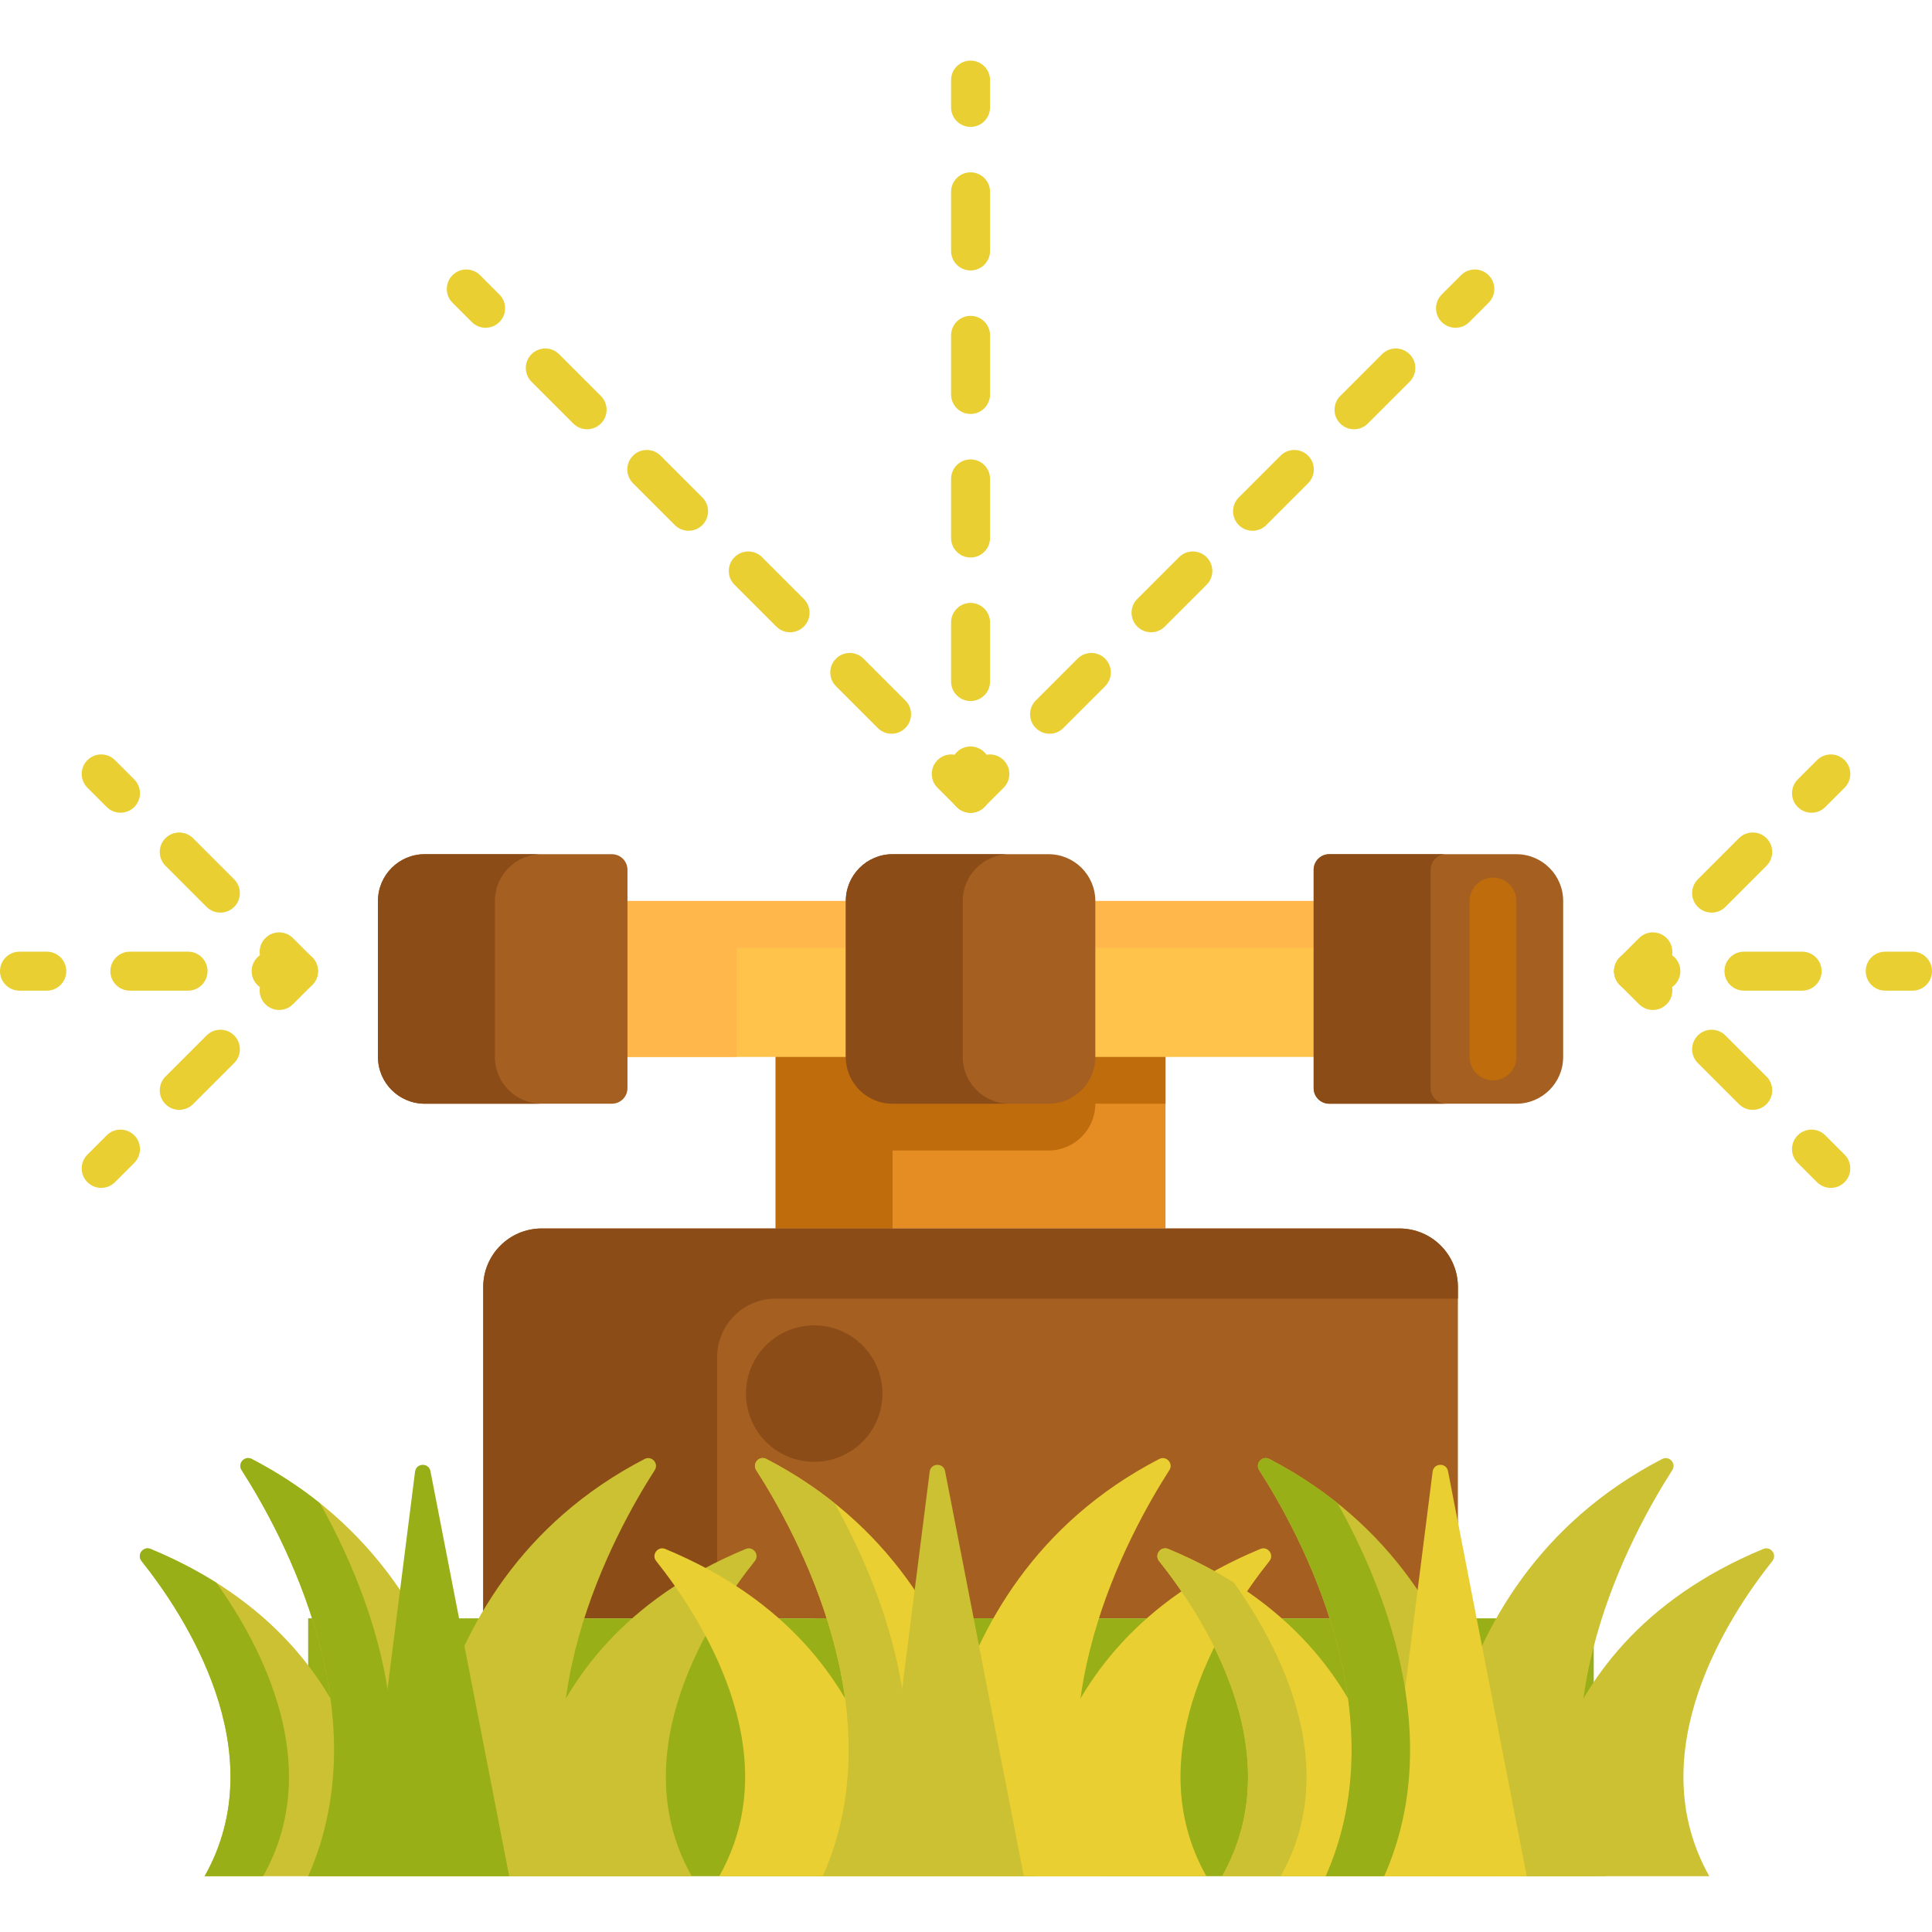 <svg height="495pt" viewBox="0 -15 495.548 495" width="495pt" xmlns="http://www.w3.org/2000/svg"><path d="m198.945 235.824h100v64h-100zm0 0" fill="#e58d23"/><path d="m228.945 235.824h-30v64h30v-20h40c6.625 0 12-5.371 12-12h18v-32zm0 0" fill="#bf6c0d"/><path d="m128.945 215.824h240v40h-240zm0 0" fill="#ffc34c"/><path d="m188.945 227.824h180v-12h-240v40h60zm0 0" fill="#ffb74b"/><path d="m373.945 399.824h-250v-85c0-8.281 6.715-15 15-15h220c8.281 0 15 6.719 15 15zm0 0" fill="#a56021"/><path d="m268.945 267.824h-40c-6.629 0-12-5.371-12-12v-40c0-6.625 5.371-12 12-12h40c6.625 0 12 5.375 12 12v40c0 6.629-5.375 12-12 12zm0 0" fill="#a56021"/><path d="m388.945 267.824h-48c-2.211 0-4-1.789-4-4v-56c0-2.207 1.789-4 4-4h48c6.625 0 12 5.375 12 12v40c0 6.629-5.375 12-12 12zm0 0" fill="#a56021"/><path d="m156.945 267.824h-48c-6.629 0-12-5.371-12-12v-40c0-6.625 5.371-12 12-12h48c2.207 0 4 1.793 4 4v56c0 2.211-1.793 4-4 4zm0 0" fill="#a56021"/><path d="m246.945 255.824v-40c0-6.625 5.371-12 12-12h-30c-6.629 0-12 5.375-12 12v40c0 6.629 5.371 12 12 12h30c-6.629 0-12-5.371-12-12zm0 0" fill="#8c4c17"/><path d="m366.945 263.824v-56c0-2.207 1.789-4 4-4h-30c-2.211 0-4 1.793-4 4v56c0 2.211 1.789 4 4 4h30c-2.211 0-4-1.789-4-4zm0 0" fill="#8c4c17"/><path d="m126.945 255.824v-40c0-6.625 5.371-12 12-12h-30c-6.629 0-12 5.375-12 12v40c0 6.629 5.371 12 12 12h30c-6.629 0-12-5.371-12-12zm0 0" fill="#8c4c17"/><path d="m183.945 332.824c0-8.281 6.715-15 15-15h175v-3c0-8.281-6.719-15-15-15h-220c-8.285 0-15 6.719-15 15v85h60zm0 0" fill="#8c4c17"/><g fill="#eacf32"><path d="m419 238.824c-1.281 0-2.559-.484-3.535-1.461-1.953-1.953-1.953-5.121 0-7.07l4.949-4.949c1.953-1.957 5.117-1.957 7.07 0 1.953 1.949 1.953 5.117 0 7.066l-4.949 4.953c-.977.977-2.254 1.461-3.535 1.461zm0 0"/><path d="m439.023 218.805c-1.281 0-2.559-.488-3.539-1.461-1.953-1.953-1.953-5.121 0-7.07l10.551-10.551c1.953-1.953 5.117-1.953 7.07 0s1.953 5.117 0 7.07l-10.551 10.551c-.977.973-2.254 1.461-3.531 1.461zm0 0"/><path d="m464.641 193.184c-1.277 0-2.559-.488-3.535-1.465-1.953-1.953-1.953-5.117 0-7.07l4.953-4.949c1.953-1.953 5.121-1.953 7.07 0 1.953 1.953 1.953 5.117 0 7.07l-4.953 4.949c-.977.98-2.254 1.465-3.535 1.465zm0 0"/><path d="m426 238.824h-7c-2.762 0-5-2.234-5-5 0-2.762 2.238-5 5-5h7c2.762 0 5 2.238 5 5 0 2.766-2.238 5-5 5zm0 0"/><path d="m462.234 238.824h-14.922c-2.762 0-5-2.234-5-5 0-2.762 2.238-5 5-5h14.922c2.762 0 5 2.238 5 5 0 2.766-2.238 5-5 5zm0 0"/><path d="m490.547 238.824h-7c-2.762 0-5-2.234-5-5 0-2.762 2.238-5 5-5h7c2.762 0 5 2.238 5 5 0 2.766-2.238 5-5 5zm0 0"/><path d="m423.949 243.777c-1.277 0-2.559-.488-3.535-1.465l-4.949-4.949c-1.953-1.953-1.953-5.121 0-7.07 1.953-1.953 5.117-1.953 7.07 0l4.949 4.949c1.953 1.953 1.953 5.117 0 7.07-.977.977-2.254 1.465-3.535 1.465zm0 0"/><path d="m449.57 269.395c-1.281 0-2.559-.488-3.535-1.461l-10.551-10.551c-1.953-1.953-1.953-5.117 0-7.07 1.957-1.953 5.121-1.953 7.07 0l10.551 10.551c1.953 1.949 1.953 5.117 0 7.07-.977.973-2.254 1.461-3.535 1.461zm0 0"/><path d="m469.594 289.414c-1.281 0-2.559-.484-3.539-1.461l-4.949-4.949c-1.957-1.953-1.957-5.121 0-7.074 1.949-1.953 5.117-1.953 7.07 0l4.949 4.949c1.953 1.953 1.953 5.117 0 7.074-.973.977-2.254 1.461-3.531 1.461zm0 0"/><path d="m71.598 243.777c-1.281 0-2.559-.488-3.535-1.465-1.953-1.953-1.953-5.117 0-7.07l4.949-4.949c1.953-1.953 5.117-1.953 7.074 0 1.949 1.949 1.949 5.117 0 7.07l-4.953 4.949c-.977.977-2.258 1.465-3.535 1.465zm0 0"/><path d="m45.977 269.395c-1.277 0-2.559-.488-3.535-1.461-1.953-1.953-1.953-5.121 0-7.074l10.551-10.551c1.953-1.949 5.121-1.949 7.07 0 1.953 1.953 1.953 5.121 0 7.074l-10.551 10.551c-.977.973-2.254 1.461-3.535 1.461zm0 0"/><path d="m25.957 289.414c-1.281 0-2.559-.484-3.535-1.461-1.957-1.953-1.957-5.117 0-7.07l4.949-4.949c1.953-1.957 5.117-1.957 7.07 0 1.953 1.949 1.953 5.117 0 7.07l-4.949 4.949c-.977.977-2.258 1.461-3.535 1.461zm0 0"/><path d="m76.547 238.824h-7c-2.762 0-5-2.234-5-5 0-2.762 2.238-5 5-5h7c2.762 0 5 2.238 5 5 0 2.766-2.238 5-5 5zm0 0"/><path d="m48.234 238.824h-14.922c-2.762 0-5-2.234-5-5 0-2.762 2.238-5 5-5h14.922c2.762 0 5 2.238 5 5 0 2.766-2.238 5-5 5zm0 0"/><path d="m12 238.824h-7c-2.762 0-5-2.234-5-5 0-2.762 2.238-5 5-5h7c2.762 0 5 2.238 5 5 0 2.766-2.238 5-5 5zm0 0"/><path d="m76.547 238.824c-1.277 0-2.559-.484-3.535-1.461l-4.949-4.953c-1.953-1.949-1.953-5.117 0-7.066 1.953-1.957 5.117-1.957 7.07 0l4.953 4.949c1.953 1.949 1.953 5.117 0 7.07-.977.977-2.262 1.461-3.539 1.461zm0 0"/><path d="m56.527 218.805c-1.281 0-2.562-.488-3.539-1.461l-10.547-10.551c-1.957-1.953-1.957-5.117 0-7.074 1.949-1.949 5.117-1.949 7.07 0l10.547 10.551c1.957 1.953 1.957 5.117 0 7.074-.973.973-2.254 1.461-3.531 1.461zm0 0"/><path d="m30.906 193.184c-1.281 0-2.559-.488-3.535-1.465l-4.949-4.949c-1.953-1.953-1.953-5.117 0-7.07 1.949-1.953 5.117-1.953 7.07 0l4.949 4.949c1.953 1.953 1.953 5.121 0 7.07-.977.977-2.254 1.465-3.535 1.465zm0 0"/><path d="m248.945 193.188c-1.281 0-2.562-.488-3.539-1.465l-4.949-4.949c-1.949-1.953-1.949-5.117 0-7.07 1.953-1.949 5.117-1.949 7.074 0l4.945 4.949c1.957 1.953 1.957 5.121 0 7.07-.973.977-2.254 1.465-3.531 1.465zm0 0"/><path d="m228.684 172.926c-1.281 0-2.562-.488-3.539-1.465l-10.715-10.719c-1.957-1.949-1.957-5.117 0-7.07 1.949-1.953 5.117-1.953 7.066 0l10.719 10.719c1.957 1.953 1.957 5.117 0 7.07-.977.977-2.254 1.465-3.531 1.465zm-26.035-26.031c-1.281 0-2.559-.488-3.535-1.465l-10.719-10.719c-1.953-1.949-1.953-5.117 0-7.07s5.121-1.953 7.07 0l10.719 10.719c1.953 1.949 1.953 5.117 0 7.07-.977.977-2.254 1.465-3.535 1.465zm-26.031-26.031c-1.277 0-2.559-.488-3.535-1.465l-10.719-10.719c-1.953-1.953-1.953-5.121 0-7.074s5.121-1.953 7.07 0l10.719 10.719c1.953 1.953 1.953 5.121 0 7.074-.973.977-2.254 1.465-3.535 1.465zm-26.031-26.035c-1.281 0-2.559-.484-3.535-1.461l-10.719-10.723c-1.953-1.949-1.953-5.117 0-7.07s5.121-1.953 7.07 0l10.719 10.719c1.953 1.953 1.953 5.117 0 7.074-.977.977-2.258 1.461-3.535 1.461zm0 0"/><path d="m124.555 68.797c-1.281 0-2.559-.488-3.535-1.461l-4.953-4.953c-1.953-1.949-1.953-5.117 0-7.07 1.957-1.953 5.121-1.953 7.074 0l4.949 4.953c1.953 1.949 1.953 5.117 0 7.07-.977.973-2.254 1.461-3.535 1.461zm0 0"/><path d="m248.945 193.188c-2.762 0-5-2.238-5-5v-7c0-2.762 2.238-5 5-5 2.762 0 5 2.238 5 5v7c0 2.762-2.238 5-5 5zm0 0"/><path d="m248.945 164.535c-2.762 0-5-2.238-5-5v-15.16c0-2.762 2.238-5 5-5 2.762 0 5 2.238 5 5v15.16c0 2.758-2.238 5-5 5zm0-36.816c-2.762 0-5-2.238-5-5v-15.16c0-2.762 2.238-5 5-5 2.762 0 5 2.238 5 5v15.16c0 2.762-2.238 5-5 5zm0-36.816c-2.762 0-5-2.238-5-5v-15.16c0-2.762 2.238-5 5-5 2.762 0 5 2.238 5 5v15.16c0 2.762-2.238 5-5 5zm0-36.812c-2.762 0-5-2.238-5-5v-15.16c0-2.762 2.238-5 5-5 2.762 0 5 2.238 5 5v15.16c0 2.762-2.238 5-5 5zm0 0"/><path d="m248.945 17.273c-2.762 0-5-2.238-5-5v-7c0-2.762 2.238-5 5-5 2.762 0 5 2.238 5 5v7c0 2.762-2.238 5-5 5zm0 0"/><path d="m248.945 193.188c-1.281 0-2.559-.488-3.539-1.465-1.953-1.949-1.953-5.117 0-7.07l4.953-4.949c1.953-1.953 5.117-1.953 7.07 0 1.953 1.953 1.953 5.117 0 7.07l-4.953 4.949c-.973.977-2.254 1.465-3.531 1.465zm0 0"/><path d="m269.207 172.926c-1.281 0-2.559-.488-3.535-1.465-1.957-1.949-1.957-5.117 0-7.07l10.715-10.719c1.957-1.953 5.121-1.953 7.07 0 1.953 1.953 1.953 5.117 0 7.07l-10.719 10.719c-.973.977-2.254 1.465-3.531 1.465zm26.027-26.031c-1.277 0-2.555-.488-3.535-1.465-1.953-1.953-1.953-5.117 0-7.07l10.719-10.719c1.953-1.953 5.117-1.953 7.07 0s1.953 5.117 0 7.07l-10.719 10.719c-.973.977-2.254 1.465-3.535 1.465zm26.035-26.031c-1.281 0-2.559-.488-3.535-1.465-1.953-1.953-1.953-5.117 0-7.074l10.719-10.719c1.953-1.953 5.117-1.953 7.07 0 1.953 1.953 1.953 5.117 0 7.074l-10.719 10.719c-.977.977-2.254 1.465-3.535 1.465zm26.031-26.035c-1.277 0-2.559-.484-3.535-1.461-1.953-1.953-1.953-5.121 0-7.074l10.719-10.719c1.953-1.953 5.117-1.953 7.07 0 1.953 1.953 1.953 5.117 0 7.07l-10.719 10.723c-.977.977-2.258 1.461-3.535 1.461zm0 0"/><path d="m373.332 68.797c-1.281 0-2.559-.488-3.535-1.461-1.953-1.957-1.953-5.121 0-7.074l4.949-4.949c1.957-1.953 5.125-1.953 7.07 0 1.957 1.953 1.957 5.117 0 7.07l-4.949 4.953c-.977.973-2.254 1.461-3.535 1.461zm0 0"/></g><path d="m226.34 342.176c0 9.664-7.836 17.5-17.5 17.5-9.664 0-17.5-7.836-17.5-17.5 0-9.664 7.836-17.5 17.5-17.5 9.664 0 17.5 7.836 17.5 17.5zm0 0" fill="#8c4c17"/><path d="m79.043 399.824h199.742v66.137h-199.742zm0 0" fill="#99af17"/><path d="m209.043 399.824h199.742v66.137h-199.742zm0 0" fill="#99af17"/><path d="m133.602 465.961s-5.344-57.816 57.668-83.934c1.914-.793 3.625 1.48 2.336 3.098-10.906 13.676-34.23 48.82-16.18 80.836zm0 0" fill="#ccc033"/><path d="m107.043 465.961s-5.379-73.961 58.273-107.004c1.828-.949 3.73 1.121 2.617 2.855-10.453 16.277-35.625 62.312-17.07 104.148zm0 0" fill="#ccc033"/><path d="m96.309 465.961s5.344-57.816-57.668-83.934c-1.914-.793-3.625 1.48-2.336 3.098 10.906 13.676 34.23 48.82 16.18 80.836zm0 0" fill="#ccc033"/><path d="m122.867 465.961s5.379-73.961-58.273-107.004c-1.828-.949-3.73 1.121-2.617 2.855 10.453 16.277 35.625 62.312 17.07 104.148zm0 0" fill="#ccc033"/><path d="m93.309 465.961 13.152-103.762c.285-2.258 3.512-2.363 3.945-.133l20.199 103.895zm0 0" fill="#99af17"/><path d="m55.504 390.695c-4.992-3.141-10.582-6.062-16.855-8.664-1.918-.793-3.633 1.473-2.344 3.094 10.91 13.68 34.23 48.824 16.184 80.836h15c15.961-28.316-.434-59.07-11.984-75.266zm0 0" fill="#99af17"/><path d="m82.062 370.289c-5.164-4.133-10.969-7.961-17.508-11.352-1.812-.941-3.684 1.152-2.582 2.867 10.457 16.273 35.629 62.316 17.074 104.156h15c15.961-35.992-.434-75.082-11.984-95.672zm0 0" fill="#99af17"/><path d="m265.602 465.961s-5.344-57.816 57.668-83.934c1.914-.793 3.625 1.48 2.336 3.098-10.906 13.676-34.23 48.82-16.18 80.836zm0 0" fill="#eacf32"/><path d="m239.043 465.961s-5.379-73.961 58.273-107.004c1.828-.949 3.73 1.121 2.617 2.855-10.453 16.277-35.625 62.312-17.07 104.148zm0 0" fill="#eacf32"/><path d="m228.309 465.961s5.344-57.816-57.668-83.934c-1.914-.793-3.625 1.48-2.336 3.098 10.906 13.676 34.23 48.82 16.18 80.836zm0 0" fill="#eacf32"/><path d="m254.867 465.961s5.379-73.961-58.273-107.004c-1.828-.949-3.73 1.121-2.617 2.855 10.453 16.277 35.625 62.312 17.07 104.148zm0 0" fill="#eacf32"/><path d="m225.309 465.961 13.152-103.762c.285-2.258 3.512-2.363 3.945-.133l20.199 103.895zm0 0" fill="#ccc033"/><path d="m214.062 370.289c-5.164-4.133-10.969-7.961-17.508-11.352-1.812-.941-3.684 1.152-2.582 2.867 10.457 16.273 35.629 62.316 17.074 104.156h15c15.961-35.992-.434-75.082-11.984-95.672zm0 0" fill="#ccc033"/><path d="m394.602 465.961s-5.344-57.816 57.668-83.934c1.914-.793 3.625 1.48 2.336 3.098-10.906 13.676-34.23 48.82-16.18 80.836zm0 0" fill="#ccc033"/><path d="m368.043 465.961s-5.379-73.961 58.273-107.004c1.828-.949 3.73 1.121 2.617 2.855-10.453 16.277-35.625 62.312-17.07 104.148zm0 0" fill="#ccc033"/><path d="m357.309 465.961s5.344-57.816-57.668-83.934c-1.914-.793-3.625 1.48-2.336 3.098 10.906 13.676 34.23 48.82 16.18 80.836zm0 0" fill="#eacf32"/><path d="m383.867 465.961s5.379-73.961-58.273-107.004c-1.828-.949-3.73 1.121-2.617 2.855 10.453 16.277 35.625 62.312 17.07 104.148zm0 0" fill="#ccc033"/><path d="m354.309 465.961 13.152-103.762c.285-2.258 3.512-2.363 3.945-.133l20.199 103.895zm0 0" fill="#eacf32"/><path d="m316.504 390.695c-4.992-3.141-10.582-6.062-16.855-8.664-1.918-.793-3.637 1.473-2.344 3.094 10.91 13.68 34.23 48.824 16.184 80.836h15c15.961-28.316-.434-59.07-11.984-75.266zm0 0" fill="#ccc033"/><path d="m343.062 370.289c-5.164-4.133-10.969-7.961-17.508-11.352-1.812-.941-3.684 1.152-2.582 2.867 10.457 16.273 35.629 62.316 17.074 104.156h15c15.961-35.992-.434-75.082-11.984-95.672zm0 0" fill="#99af17"/><path d="m382.945 261.824c-3.316 0-6-2.684-6-6v-40c0-3.312 2.684-6 6-6 3.312 0 6 2.688 6 6v40c0 3.316-2.688 6-6 6zm0 0" fill="#bf6c0d"/></svg>